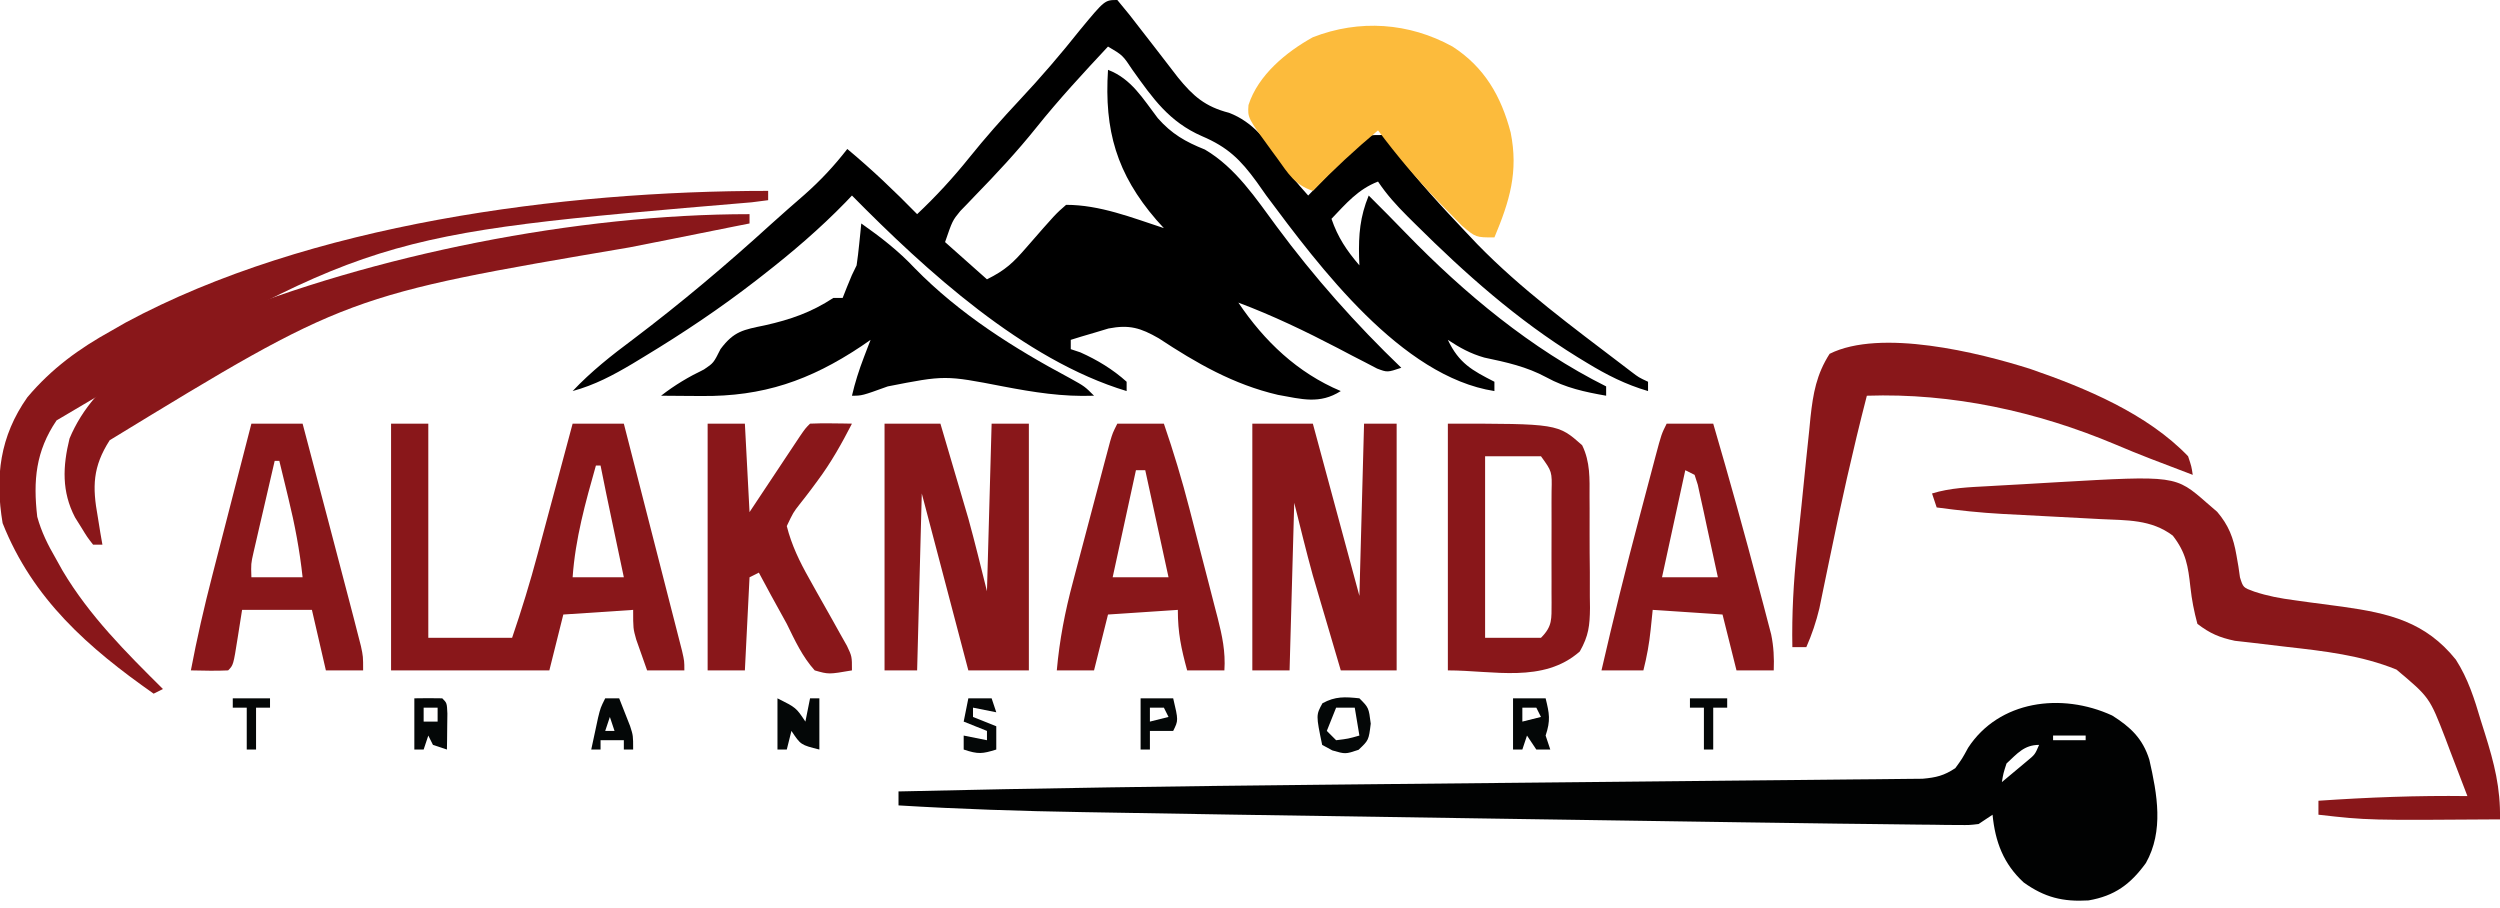<?xml version="1.0" encoding="UTF-8"?>
<svg version="1.1" xmlns="http://www.w3.org/2000/svg" width="537" height="195">
<path d="M0 0 C1.805 2.132 3.505 4.274 5.188 6.5 C6.186 7.789 7.186 9.076 8.188 10.363 C9.796 12.441 11.4 14.521 13 16.605 C16.292 20.667 18.883 22.916 24.008 24.234 C29.139 26.206 32.137 30.247 35.188 34.625 C37.879 38.493 37.879 38.493 41 42 C42.355 40.592 42.355 40.592 43.738 39.156 C44.929 37.937 46.121 36.718 47.312 35.5 C47.907 34.88 48.502 34.26 49.115 33.621 C49.692 33.035 50.269 32.448 50.863 31.844 C51.392 31.299 51.921 30.754 52.466 30.193 C54 29 54 29 57 29 C58.438 30.547 58.438 30.547 60 32.75 C64.579 38.895 69.738 44.445 75 50 C75.766 50.808 76.531 51.616 77.32 52.449 C86.779 62.162 97.717 70.173 108.473 78.375 C109.104 78.857 109.736 79.339 110.387 79.836 C112.006 81.07 112.006 81.07 114 82 C114 82.66 114 83.32 114 84 C109.209 82.601 105.112 80.525 100.875 77.938 C100.221 77.54 99.567 77.143 98.894 76.734 C85.92 68.73 74.786 58.835 64 48.125 C63.435 47.565 62.871 47.005 62.289 46.429 C59.918 44.048 57.87 41.805 56 39 C51.708 40.651 49.121 43.738 46 47 C47.37 50.995 49.257 53.8 52 57 C51.977 56.42 51.954 55.84 51.93 55.242 C51.817 50.386 52.125 46.571 54 42 C56.724 44.709 59.426 47.435 62.094 50.199 C74.564 63.033 88.884 74.942 105 83 C105 83.66 105 84.32 105 85 C100.433 84.197 96.276 83.309 92.188 81.062 C87.928 78.753 83.55 77.804 78.832 76.809 C75.835 75.953 73.592 74.71 71 73 C73.373 78.025 76.211 79.56 81 82 C81 82.66 81 83.32 81 84 C61.007 80.892 43.437 57.357 32 42 C31.326 41.044 30.652 40.087 29.957 39.102 C26.437 34.268 23.728 31.614 18.188 29.25 C11.119 26.164 7.637 21.146 3.277 15.047 C1.168 11.87 1.168 11.87 -2 10 C-7.289 15.665 -12.53 21.321 -17.375 27.375 C-21.532 32.565 -26.021 37.383 -30.66 42.142 C-31.194 42.701 -31.727 43.26 -32.277 43.836 C-32.754 44.326 -33.231 44.817 -33.722 45.322 C-35.413 47.388 -35.413 47.388 -37 52 C-32.545 55.96 -32.545 55.96 -28 60 C-24.003 58.002 -22.369 56.436 -19.5 53.125 C-13.25 45.954 -13.25 45.954 -11 44 C-3.735 44 3.156 46.757 10 49 C9.203 48.126 9.203 48.126 8.391 47.234 C-0.156 37.315 -2.829 27.995 -2 15 C3.052 16.936 5.497 21.209 8.684 25.371 C11.69 28.783 14.632 30.453 18.812 32.125 C25.429 36.017 29.749 42.599 34.25 48.688 C42.311 59.58 51.226 69.615 61 79 C58 80 58 80 55.799 79.167 C54.956 78.727 54.114 78.286 53.246 77.832 C52.308 77.351 51.371 76.869 50.404 76.373 C49.425 75.858 48.446 75.343 47.438 74.812 C40.41 71.154 33.422 67.788 26 65 C31.576 73.291 38.69 80.08 48 84 C43.452 86.897 39.58 85.718 34.5 84.816 C24.948 82.588 17.006 78.009 8.91 72.672 C4.982 70.415 2.572 69.697 -1.895 70.559 C-2.857 70.849 -3.82 71.139 -4.812 71.438 C-5.788 71.725 -6.764 72.012 -7.77 72.309 C-8.874 72.651 -8.874 72.651 -10 73 C-10 73.66 -10 74.32 -10 75 C-9.319 75.227 -8.639 75.454 -7.938 75.688 C-4.301 77.312 -0.972 79.328 2 82 C2 82.66 2 83.32 2 84 C-20.12 77.337 -41.194 58.022 -57 42 C-57.45 42.473 -57.9 42.946 -58.363 43.434 C-63.883 49.108 -69.76 54.134 -76 59 C-76.81 59.632 -76.81 59.632 -77.636 60.277 C-85.306 66.216 -93.26 71.545 -101.562 76.562 C-102.407 77.075 -103.252 77.588 -104.123 78.116 C-108.325 80.61 -112.248 82.698 -117 84 C-113.006 79.772 -108.656 76.346 -104 72.875 C-93.689 65.087 -83.903 56.826 -74.348 48.125 C-71.988 45.989 -69.589 43.902 -67.188 41.812 C-63.744 38.766 -60.814 35.631 -58 32 C-52.71 36.408 -47.812 41.076 -43 46 C-38.956 42.19 -35.291 38.21 -31.812 33.875 C-28.362 29.584 -24.762 25.513 -21 21.5 C-16.415 16.608 -12.108 11.593 -7.938 6.34 C-2.688 -0 -2.688 -0 0 0 Z " fill="#000000" transform="translate(240,0)"/>
<path d="M0 0 C3.931 2.465 6.581 4.954 7.992 9.504 C9.685 16.911 11.123 24.808 7.25 31.688 C3.935 36.263 0.527 38.761 -5.078 39.723 C-10.583 40.052 -14.501 39.082 -18.996 35.867 C-23.334 31.879 -25.117 27.157 -25.688 21.312 C-26.677 21.973 -27.668 22.633 -28.688 23.312 C-30.662 23.546 -30.662 23.546 -32.954 23.522 C-33.825 23.518 -34.697 23.513 -35.595 23.509 C-37.03 23.486 -37.03 23.486 -38.494 23.463 C-39.509 23.454 -40.524 23.446 -41.57 23.437 C-44.943 23.406 -48.315 23.36 -51.688 23.312 C-54.005 23.286 -56.323 23.26 -58.64 23.234 C-65.662 23.151 -72.683 23.048 -79.704 22.942 C-83.284 22.888 -86.865 22.835 -90.446 22.783 C-96.485 22.694 -102.523 22.604 -108.562 22.513 C-114.632 22.421 -120.702 22.331 -126.772 22.242 C-147.077 21.945 -167.382 21.637 -187.688 21.312 C-188.357 21.302 -189.027 21.291 -189.717 21.28 C-197.95 21.149 -206.183 21.013 -214.416 20.869 C-216.671 20.829 -218.926 20.791 -221.182 20.755 C-234.371 20.537 -247.52 20.111 -260.688 19.312 C-260.688 18.323 -260.688 17.332 -260.688 16.312 C-230.48 15.602 -200.273 15.179 -170.059 14.876 C-166.268 14.838 -162.478 14.799 -158.688 14.76 C-142.017 14.587 -125.345 14.416 -108.674 14.263 C-99.87 14.182 -91.067 14.094 -82.263 13.998 C-77.644 13.948 -73.025 13.902 -68.405 13.864 C-64.106 13.829 -59.807 13.784 -55.508 13.733 C-53.934 13.716 -52.36 13.702 -50.787 13.692 C-48.643 13.678 -46.499 13.652 -44.355 13.622 C-43.157 13.611 -41.958 13.599 -40.723 13.587 C-37.789 13.322 -36.122 12.924 -33.688 11.312 C-32.21 9.28 -32.21 9.28 -30.938 6.938 C-24.328 -3.198 -10.907 -5.014 0 0 Z M-12.688 4.312 C-12.688 4.643 -12.688 4.973 -12.688 5.312 C-10.377 5.312 -8.068 5.312 -5.688 5.312 C-5.688 4.982 -5.688 4.652 -5.688 4.312 C-7.997 4.312 -10.307 4.312 -12.688 4.312 Z M-22.688 10.312 C-23.363 12.388 -23.363 12.388 -23.688 14.312 C-22.538 13.358 -21.393 12.399 -20.25 11.438 C-19.612 10.904 -18.974 10.37 -18.316 9.82 C-16.579 8.39 -16.579 8.39 -15.688 6.312 C-18.91 6.312 -20.393 8.194 -22.688 10.312 Z M-24.688 14.312 C-23.688 17.312 -23.688 17.312 -23.688 17.312 Z " fill="#010202" transform="translate(453.688,153.688)"/>
<path d="M0 0 C6.868 4.426 10.451 10.688 12.492 18.465 C14.18 26.892 12.286 33.152 9 41 C5 41 5 41 2.047 38.508 C0.936 37.392 -0.162 36.263 -1.25 35.125 C-1.822 34.54 -2.394 33.955 -2.983 33.353 C-7.671 28.496 -11.958 23.41 -16 18 C-20.919 22.116 -25.526 26.404 -30 31 C-33.878 29.707 -35.273 27.314 -37.562 24.125 C-37.961 23.582 -38.36 23.04 -38.771 22.48 C-44.022 15.31 -44.022 15.31 -43.824 12.566 C-41.758 6.134 -35.744 1.177 -30 -2 C-20.025 -5.894 -9.345 -5.154 0 0 Z " fill="#FCBB3C" transform="translate(312,10)"/>
<path d="M0 0 C2.64 0 5.28 0 8 0 C8 15.18 8 30.36 8 46 C13.94 46 19.88 46 26 46 C28.031 40.051 29.862 34.101 31.48 28.027 C31.698 27.219 31.916 26.41 32.14 25.577 C32.825 23.031 33.506 20.484 34.188 17.938 C34.655 16.196 35.123 14.454 35.592 12.713 C36.731 8.476 37.866 4.238 39 0 C42.63 0 46.26 0 50 0 C51.854 7.226 53.706 14.452 55.554 21.68 C56.184 24.14 56.814 26.6 57.446 29.06 C58.352 32.589 59.254 36.118 60.156 39.648 C60.441 40.754 60.725 41.859 61.018 42.998 C61.408 44.529 61.408 44.529 61.807 46.091 C62.153 47.444 62.153 47.444 62.506 48.823 C63 51 63 51 63 53 C60.36 53 57.72 53 55 53 C54.492 51.586 53.994 50.169 53.5 48.75 C53.222 47.961 52.943 47.172 52.656 46.359 C52 44 52 44 52 40 C47.05 40.33 42.1 40.66 37 41 C36.01 44.96 35.02 48.92 34 53 C22.78 53 11.56 53 0 53 C0 35.51 0 18.02 0 0 Z M44 9 C41.738 16.985 39.584 24.684 39 33 C42.63 33 46.26 33 50 33 C49.723 31.686 49.446 30.373 49.16 29.02 C48.794 27.284 48.428 25.548 48.062 23.812 C47.88 22.948 47.698 22.084 47.51 21.193 C46.654 17.133 45.801 13.072 45 9 C44.67 9 44.34 9 44 9 Z " fill="#89171A" transform="translate(84,91)"/>
<path d="M0 0 C1.114 0.959 1.114 0.959 2.25 1.938 C4.712 4.839 5.742 7.502 6.387 11.25 C6.527 12.054 6.668 12.859 6.812 13.688 C6.977 14.838 6.977 14.838 7.145 16.012 C7.836 18.214 7.836 18.214 10.187 19.066 C13.107 20.036 15.811 20.531 18.859 20.93 C19.976 21.086 21.092 21.242 22.242 21.402 C24.564 21.715 26.887 22.023 29.211 22.324 C39.206 23.737 46.985 25.557 53.513 33.686 C56.136 37.768 57.508 42.123 58.875 46.75 C59.169 47.682 59.463 48.614 59.766 49.574 C61.766 55.968 63.13 61.24 63 68 C34.642 68.206 34.642 68.206 24 67 C24 66.01 24 65.02 24 64 C34.688 63.267 45.285 62.86 56 63 C54.79 59.784 53.554 56.579 52.312 53.375 C51.973 52.471 51.633 51.568 51.283 50.637 C47.868 41.795 47.868 41.795 40.759 35.824 C33.136 32.736 25.244 31.857 17.125 30.938 C14.564 30.645 12.004 30.342 9.445 30.027 C8.327 29.901 7.208 29.775 6.055 29.644 C2.758 28.949 0.666 28.053 -2 26 C-2.732 23.265 -3.194 20.906 -3.5 18.125 C-4.005 13.576 -4.417 10.753 -7.281 7.055 C-11.949 3.527 -17.179 3.782 -22.863 3.5 C-23.614 3.459 -24.365 3.419 -25.138 3.377 C-27.53 3.248 -29.921 3.123 -32.312 3 C-34.693 2.876 -37.074 2.751 -39.454 2.623 C-40.931 2.543 -42.408 2.466 -43.886 2.393 C-48.628 2.138 -53.292 1.633 -58 1 C-58.33 0.01 -58.66 -0.98 -59 -2 C-55.058 -3.224 -51.03 -3.343 -46.938 -3.57 C-46.15 -3.616 -45.363 -3.661 -44.552 -3.708 C-42.885 -3.802 -41.217 -3.895 -39.549 -3.985 C-37.036 -4.123 -34.524 -4.274 -32.012 -4.426 C-6.711 -5.872 -6.711 -5.872 0 0 Z " fill="#89171A" transform="translate(474,108)"/>
<path d="M0 0 C4.29 0 8.58 0 13 0 C16.3 12.21 19.6 24.42 23 37 C23.33 24.79 23.66 12.58 24 0 C26.31 0 28.62 0 31 0 C31 17.49 31 34.98 31 53 C27.04 53 23.08 53 19 53 C17.893 49.251 16.789 45.501 15.688 41.75 C15.379 40.706 15.07 39.662 14.752 38.586 C14.446 37.542 14.14 36.498 13.824 35.422 C13.408 34.008 13.408 34.008 12.983 32.565 C11.559 27.402 10.299 22.196 9 17 C8.67 28.88 8.34 40.76 8 53 C5.36 53 2.72 53 0 53 C0 35.51 0 18.02 0 0 Z " fill="#89171A" transform="translate(269,91)"/>
<path d="M0 0 C3.96 0 7.92 0 12 0 C13.107 3.749 14.211 7.499 15.312 11.25 C15.621 12.294 15.93 13.338 16.248 14.414 C16.554 15.458 16.86 16.502 17.176 17.578 C17.453 18.521 17.731 19.463 18.017 20.435 C19.441 25.598 20.701 30.804 22 36 C22.33 24.12 22.66 12.24 23 0 C25.64 0 28.28 0 31 0 C31 17.49 31 34.98 31 53 C26.71 53 22.42 53 18 53 C14.7 40.46 11.4 27.92 8 15 C7.67 27.54 7.34 40.08 7 53 C4.69 53 2.38 53 0 53 C0 35.51 0 18.02 0 0 Z " fill="#89171A" transform="translate(190,91)"/>
<path d="M0 0 C4.17 2.928 8.01 5.901 11.5 9.625 C21.127 19.459 32.794 26.82 44.867 33.258 C48 35 48 35 50 37 C43.248 37.258 37.059 36.265 30.438 35 C17.989 32.589 17.989 32.589 5.688 35 C0.153 37 0.153 37 -2 37 C-1.34 34.154 -0.483 31.477 0.562 28.75 C0.832 28.044 1.101 27.337 1.379 26.609 C1.584 26.078 1.789 25.547 2 25 C1.334 25.459 0.667 25.918 -0.02 26.391 C-11.073 33.749 -21.114 37.198 -34.312 37.062 C-35.566 37.056 -35.566 37.056 -36.846 37.049 C-38.897 37.037 -40.949 37.019 -43 37 C-40.068 34.717 -37.135 32.979 -33.781 31.355 C-31.727 29.97 -31.727 29.97 -30.238 26.996 C-27.349 23.128 -25.352 22.841 -20.688 21.875 C-15.146 20.63 -10.766 19.104 -6 16 C-5.34 16 -4.68 16 -4 16 C-3.691 15.216 -3.381 14.432 -3.062 13.625 C-2 11 -2 11 -1 9 C-0.775 7.463 -0.592 5.92 -0.438 4.375 C-0.354 3.558 -0.27 2.74 -0.184 1.898 C-0.093 0.959 -0.093 0.959 0 0 Z " fill="#000000" transform="translate(185,48)"/>
<path d="M0 0 C0 0.66 0 1.32 0 2 C-1.171 2.15 -2.341 2.301 -3.547 2.456 C-85.308 9.357 -85.308 9.357 -152.852 49.305 C-157.329 55.914 -157.897 62.223 -157 70 C-156.094 73.294 -154.708 76.051 -153 79 C-152.526 79.851 -152.051 80.702 -151.562 81.578 C-145.791 91.289 -137.974 99.083 -130 107 C-130.99 107.495 -130.99 107.495 -132 108 C-146.023 98.154 -157.966 87.694 -164.438 71.375 C-166.095 61.43 -165.046 52.742 -159.117 44.328 C-153.883 38.137 -148.059 33.901 -141 30 C-139.53 29.157 -139.53 29.157 -138.031 28.297 C-98.622 7.062 -44.208 0 0 0 Z " fill="#89171A" transform="translate(165,41)"/>
<path d="M0 0 C0 0.66 0 1.32 0 2 C-1.049 2.208 -2.099 2.415 -3.18 2.629 C-7.641 3.514 -12.1 4.413 -16.559 5.311 C-19.637 5.927 -22.717 6.535 -25.797 7.14 C-86.446 17.45 -86.446 17.45 -137.438 48.562 C-141.11 54.292 -141.174 58.566 -140 65 C-139.814 66.155 -139.629 67.31 -139.438 68.5 C-139.221 69.737 -139.221 69.737 -139 71 C-139.66 71 -140.32 71 -141 71 C-142.254 69.391 -142.254 69.391 -143.562 67.25 C-144.214 66.206 -144.214 66.206 -144.879 65.141 C-147.769 59.622 -147.531 54.159 -146.062 48.188 C-140.604 35.086 -127.141 27.965 -114.792 22.626 C-80.752 8.692 -36.996 0 0 0 Z " fill="#89171A" transform="translate(161,46)"/>
<path d="M0 0 C11.8 4.076 25.013 9.589 33.773 18.711 C34.508 20.918 34.508 20.918 34.773 22.711 C32.919 22.004 31.065 21.295 29.211 20.586 C28.019 20.131 26.826 19.676 25.598 19.207 C23.098 18.242 20.637 17.23 18.168 16.184 C1.34 9.095 -16.9 5.089 -35.227 5.711 C-38.257 17.45 -40.875 29.237 -43.305 41.114 C-43.746 43.265 -44.193 45.416 -44.641 47.566 C-45.027 49.448 -45.027 49.448 -45.42 51.368 C-46.13 54.312 -47.013 56.944 -48.227 59.711 C-49.217 59.711 -50.207 59.711 -51.227 59.711 C-51.363 52.625 -50.974 45.709 -50.238 38.664 C-50.134 37.649 -50.031 36.634 -49.924 35.589 C-49.704 33.461 -49.481 31.333 -49.255 29.206 C-48.914 25.957 -48.59 22.707 -48.268 19.457 C-48.051 17.38 -47.833 15.303 -47.613 13.227 C-47.519 12.261 -47.426 11.295 -47.329 10.3 C-46.768 5.203 -46.051 1.128 -43.227 -3.289 C-32.292 -8.756 -11.179 -3.577 0 0 Z " fill="#89171A" transform="translate(436.227,79.289)"/>
<path d="M0 0 C23.621 0 23.621 0 28.848 4.641 C30.604 8.237 30.448 11.827 30.434 15.746 C30.439 16.594 30.444 17.442 30.449 18.316 C30.456 20.107 30.455 21.899 30.446 23.69 C30.438 26.425 30.466 29.158 30.498 31.893 C30.5 33.635 30.499 35.378 30.496 37.121 C30.513 38.343 30.513 38.343 30.53 39.59 C30.484 43.397 30.25 45.558 28.344 48.93 C20.518 55.841 9.768 53 0 53 C0 35.51 0 18.02 0 0 Z M8 7 C8 19.87 8 32.74 8 46 C11.96 46 15.92 46 20 46 C22.517 43.483 22.247 41.923 22.278 38.488 C22.274 37.739 22.27 36.99 22.266 36.219 C22.268 35.449 22.269 34.68 22.271 33.888 C22.273 32.26 22.269 30.633 22.261 29.005 C22.25 26.51 22.261 24.015 22.273 21.52 C22.272 19.94 22.27 18.361 22.266 16.781 C22.27 16.032 22.274 15.283 22.278 14.512 C22.382 10.297 22.382 10.297 20 7 C16.04 7 12.08 7 8 7 Z " fill="#89171A" transform="translate(311,91)"/>
<path d="M0 0 C2.64 0 5.28 0 8 0 C8.33 6.27 8.66 12.54 9 19 C9.855 17.712 10.709 16.424 11.59 15.098 C12.706 13.419 13.822 11.741 14.938 10.062 C15.501 9.212 16.065 8.362 16.646 7.486 C17.185 6.677 17.723 5.869 18.277 5.035 C18.775 4.286 19.272 3.537 19.785 2.766 C21 1 21 1 22 0 C23.519 -0.072 25.042 -0.084 26.562 -0.062 C27.389 -0.053 28.215 -0.044 29.066 -0.035 C29.704 -0.024 30.343 -0.012 31 0 C28.793 4.291 26.488 8.413 23.594 12.281 C23.177 12.845 22.761 13.409 22.332 13.99 C21.496 15.108 20.643 16.214 19.772 17.305 C18.4 19.063 18.4 19.063 17 22 C18.039 26.109 19.744 29.618 21.82 33.293 C22.355 34.253 22.89 35.212 23.441 36.201 C24.571 38.204 25.701 40.207 26.832 42.209 C27.364 43.165 27.897 44.121 28.445 45.105 C28.935 45.973 29.425 46.841 29.93 47.735 C31 50 31 50 31 53 C25.996 53.863 25.996 53.863 23 53 C20.33 50.034 18.751 46.563 17 43 C15.881 40.955 14.756 38.913 13.625 36.875 C12.748 35.251 11.872 33.627 11 32 C10.01 32.495 10.01 32.495 9 33 C8.67 39.6 8.34 46.2 8 53 C5.36 53 2.72 53 0 53 C0 35.51 0 18.02 0 0 Z " fill="#89171A" transform="translate(152,91)"/>
<path d="M0 0 C3.3 0 6.6 0 10 0 C13.45 11.791 16.75 23.618 19.875 35.5 C20.185 36.662 20.495 37.825 20.815 39.023 C21.1 40.119 21.386 41.215 21.68 42.344 C21.935 43.315 22.19 44.286 22.453 45.287 C22.988 47.939 23.104 50.303 23 53 C20.36 53 17.72 53 15 53 C14.01 49.04 13.02 45.08 12 41 C7.05 40.67 2.1 40.34 -3 40 C-3.144 41.403 -3.289 42.805 -3.438 44.25 C-3.753 47.314 -4.246 49.983 -5 53 C-7.97 53 -10.94 53 -14 53 C-11.482 42.051 -8.798 31.158 -5.908 20.301 C-5.299 18.012 -4.695 15.722 -4.092 13.432 C-3.703 11.966 -3.315 10.501 -2.926 9.035 C-2.747 8.355 -2.567 7.675 -2.383 6.974 C-1.115 2.23 -1.115 2.23 0 0 Z M4 10 C1.525 21.385 1.525 21.385 -1 33 C2.96 33 6.92 33 11 33 C10.218 29.352 9.425 25.707 8.625 22.062 C8.403 21.022 8.182 19.981 7.953 18.908 C7.734 17.919 7.515 16.929 7.289 15.91 C7.09 14.994 6.891 14.077 6.686 13.133 C6.46 12.429 6.233 11.725 6 11 C5.34 10.67 4.68 10.34 4 10 Z " fill="#89171A" transform="translate(358,91)"/>
<path d="M0 0 C3.3 0 6.6 0 10 0 C12.068 6.033 13.894 12.059 15.48 18.234 C15.807 19.496 15.807 19.496 16.14 20.783 C16.595 22.544 17.048 24.305 17.499 26.067 C18.19 28.759 18.891 31.448 19.592 34.137 C20.034 35.857 20.477 37.577 20.918 39.297 C21.127 40.096 21.337 40.895 21.552 41.718 C22.527 45.564 23.266 48.996 23 53 C20.36 53 17.72 53 15 53 C13.722 48.287 13 44.957 13 40 C8.05 40.33 3.1 40.66 -2 41 C-2.99 44.96 -3.98 48.92 -5 53 C-7.64 53 -10.28 53 -13 53 C-12.415 46.445 -11.235 40.354 -9.531 34.004 C-9.291 33.089 -9.051 32.174 -8.803 31.232 C-8.298 29.316 -7.79 27.401 -7.28 25.487 C-6.496 22.548 -5.722 19.607 -4.949 16.666 C-4.456 14.799 -3.963 12.933 -3.469 11.066 C-3.236 10.186 -3.004 9.306 -2.765 8.399 C-2.548 7.588 -2.331 6.776 -2.107 5.94 C-1.917 5.225 -1.727 4.511 -1.531 3.774 C-1 2 -1 2 0 0 Z M4 10 C1.525 21.385 1.525 21.385 -1 33 C2.96 33 6.92 33 11 33 C9.35 25.41 7.7 17.82 6 10 C5.34 10 4.68 10 4 10 Z " fill="#89171A" transform="translate(240,91)"/>
<path d="M0 0 C3.63 0 7.26 0 11 0 C12.37 5.192 13.739 10.384 15.108 15.576 C15.572 17.337 16.036 19.098 16.501 20.859 C18.009 26.571 19.509 32.284 21 38 C21.328 39.256 21.656 40.512 21.994 41.807 C22.405 43.411 22.405 43.411 22.824 45.047 C23.056 45.948 23.287 46.848 23.526 47.776 C24 50 24 50 24 53 C21.36 53 18.72 53 16 53 C15.01 48.71 14.02 44.42 13 40 C8.05 40 3.1 40 -2 40 C-2.309 41.959 -2.619 43.919 -2.938 45.938 C-3.875 51.875 -3.875 51.875 -5 53 C-7.671 53.141 -10.324 53.042 -13 53 C-11.697 46.139 -10.15 39.377 -8.398 32.617 C-8.036 31.207 -8.036 31.207 -7.667 29.768 C-6.906 26.803 -6.14 23.839 -5.375 20.875 C-4.854 18.849 -4.333 16.823 -3.812 14.797 C-2.544 9.864 -1.273 4.932 0 0 Z M5 8 C4.161 11.603 3.33 15.208 2.5 18.812 C2.262 19.837 2.023 20.861 1.777 21.916 C1.552 22.899 1.326 23.882 1.094 24.895 C0.884 25.801 0.675 26.706 0.459 27.64 C-0.095 30.09 -0.095 30.09 0 33 C3.63 33 7.26 33 11 33 C10.374 27.201 9.326 21.662 7.938 16 C7.751 15.225 7.565 14.451 7.373 13.652 C6.919 11.767 6.46 9.884 6 8 C5.67 8 5.34 8 5 8 Z " fill="#89171A" transform="translate(54,91)"/>
<path d="M0 0 C2 2 2 2 2.438 5.438 C2 9 2 9 -0.188 11.062 C-3 12 -3 12 -5.812 11.188 C-6.534 10.796 -7.256 10.404 -8 10 C-9.329 3.599 -9.329 3.599 -7.938 1.062 C-5.173 -0.453 -3.098 -0.33 0 0 Z M-5 2 C-5.66 3.65 -6.32 5.3 -7 7 C-6.34 7.66 -5.68 8.32 -5 9 C-2.397 8.68 -2.397 8.68 0 8 C-0.33 6.02 -0.66 4.04 -1 2 C-2.32 2 -3.64 2 -5 2 Z " fill="#040707" transform="translate(292,150)"/>
<path d="M0 0 C4 2 4 2 6 5 C6.33 3.35 6.66 1.7 7 0 C7.66 0 8.32 0 9 0 C9 3.63 9 7.26 9 11 C5 10 5 10 3 7 C2.67 8.32 2.34 9.64 2 11 C1.34 11 0.68 11 0 11 C0 7.37 0 3.74 0 0 Z " fill="#040707" transform="translate(167,150)"/>
<path d="M0 0 C2.31 0 4.62 0 7 0 C7.8 3.287 8.097 4.71 7 8 C7.33 8.99 7.66 9.98 8 11 C7.01 11 6.02 11 5 11 C4.34 10.01 3.68 9.02 3 8 C2.67 8.99 2.34 9.98 2 11 C1.34 11 0.68 11 0 11 C0 7.37 0 3.74 0 0 Z M2 2 C2 2.99 2 3.98 2 5 C3.32 4.67 4.64 4.34 6 4 C5.67 3.34 5.34 2.68 5 2 C4.01 2 3.02 2 2 2 Z " fill="#040707" transform="translate(325,150)"/>
<path d="M0 0 C2 -0.043 4 -0.041 6 0 C7 1 7 1 7.098 3.285 C7.086 4.202 7.074 5.118 7.062 6.062 C7.053 6.982 7.044 7.901 7.035 8.848 C7.024 9.558 7.012 10.268 7 11 C6.01 10.67 5.02 10.34 4 10 C3.67 9.34 3.34 8.68 3 8 C2.67 8.99 2.34 9.98 2 11 C1.34 11 0.68 11 0 11 C0 7.37 0 3.74 0 0 Z M2 2 C2 2.99 2 3.98 2 5 C2.99 5 3.98 5 5 5 C5 4.01 5 3.02 5 2 C4.01 2 3.02 2 2 2 Z " fill="#040707" transform="translate(89,150)"/>
<path d="M0 0 C0.99 0 1.98 0 3 0 C3.506 1.268 4.005 2.54 4.5 3.812 C4.918 4.874 4.918 4.874 5.344 5.957 C6 8 6 8 6 11 C5.34 11 4.68 11 4 11 C4 10.34 4 9.68 4 9 C2.35 9 0.7 9 -1 9 C-1 9.66 -1 10.32 -1 11 C-1.66 11 -2.32 11 -3 11 C-2.691 9.541 -2.378 8.083 -2.062 6.625 C-1.888 5.813 -1.714 5.001 -1.535 4.164 C-1 2 -1 2 0 0 Z M1 4 C0.67 4.99 0.34 5.98 0 7 C0.66 7 1.32 7 2 7 C1.67 6.01 1.34 5.02 1 4 Z " fill="#040707" transform="translate(130,150)"/>
<path d="M0 0 C1.65 0 3.3 0 5 0 C5.33 0.99 5.66 1.98 6 3 C4.35 2.67 2.7 2.34 1 2 C1 2.66 1 3.32 1 4 C3.475 4.99 3.475 4.99 6 6 C6 7.65 6 9.3 6 11 C2.99 11.934 2.133 12.044 -1 11 C-1 10.01 -1 9.02 -1 8 C1.475 8.495 1.475 8.495 4 9 C4 8.34 4 7.68 4 7 C1.525 6.01 1.525 6.01 -1 5 C-0.67 3.35 -0.34 1.7 0 0 Z " fill="#040707" transform="translate(208,150)"/>
<path d="M0 0 C2.31 0 4.62 0 7 0 C8.125 4.75 8.125 4.75 7 7 C5.35 7 3.7 7 2 7 C2 8.32 2 9.64 2 11 C1.34 11 0.68 11 0 11 C0 7.37 0 3.74 0 0 Z M2 2 C2 2.99 2 3.98 2 5 C3.32 4.67 4.64 4.34 6 4 C5.67 3.34 5.34 2.68 5 2 C4.01 2 3.02 2 2 2 Z " fill="#040707" transform="translate(245,150)"/>
<path d="M0 0 C2.64 0 5.28 0 8 0 C8 0.66 8 1.32 8 2 C7.01 2 6.02 2 5 2 C5 4.97 5 7.94 5 11 C4.34 11 3.68 11 3 11 C3 8.03 3 5.06 3 2 C2.01 2 1.02 2 0 2 C0 1.34 0 0.68 0 0 Z " fill="#040707" transform="translate(363,150)"/>
<path d="M0 0 C2.64 0 5.28 0 8 0 C8 0.66 8 1.32 8 2 C7.01 2 6.02 2 5 2 C5 4.97 5 7.94 5 11 C4.34 11 3.68 11 3 11 C3 8.03 3 5.06 3 2 C2.01 2 1.02 2 0 2 C0 1.34 0 0.68 0 0 Z " fill="#040707" transform="translate(50,150)"/>
</svg>
